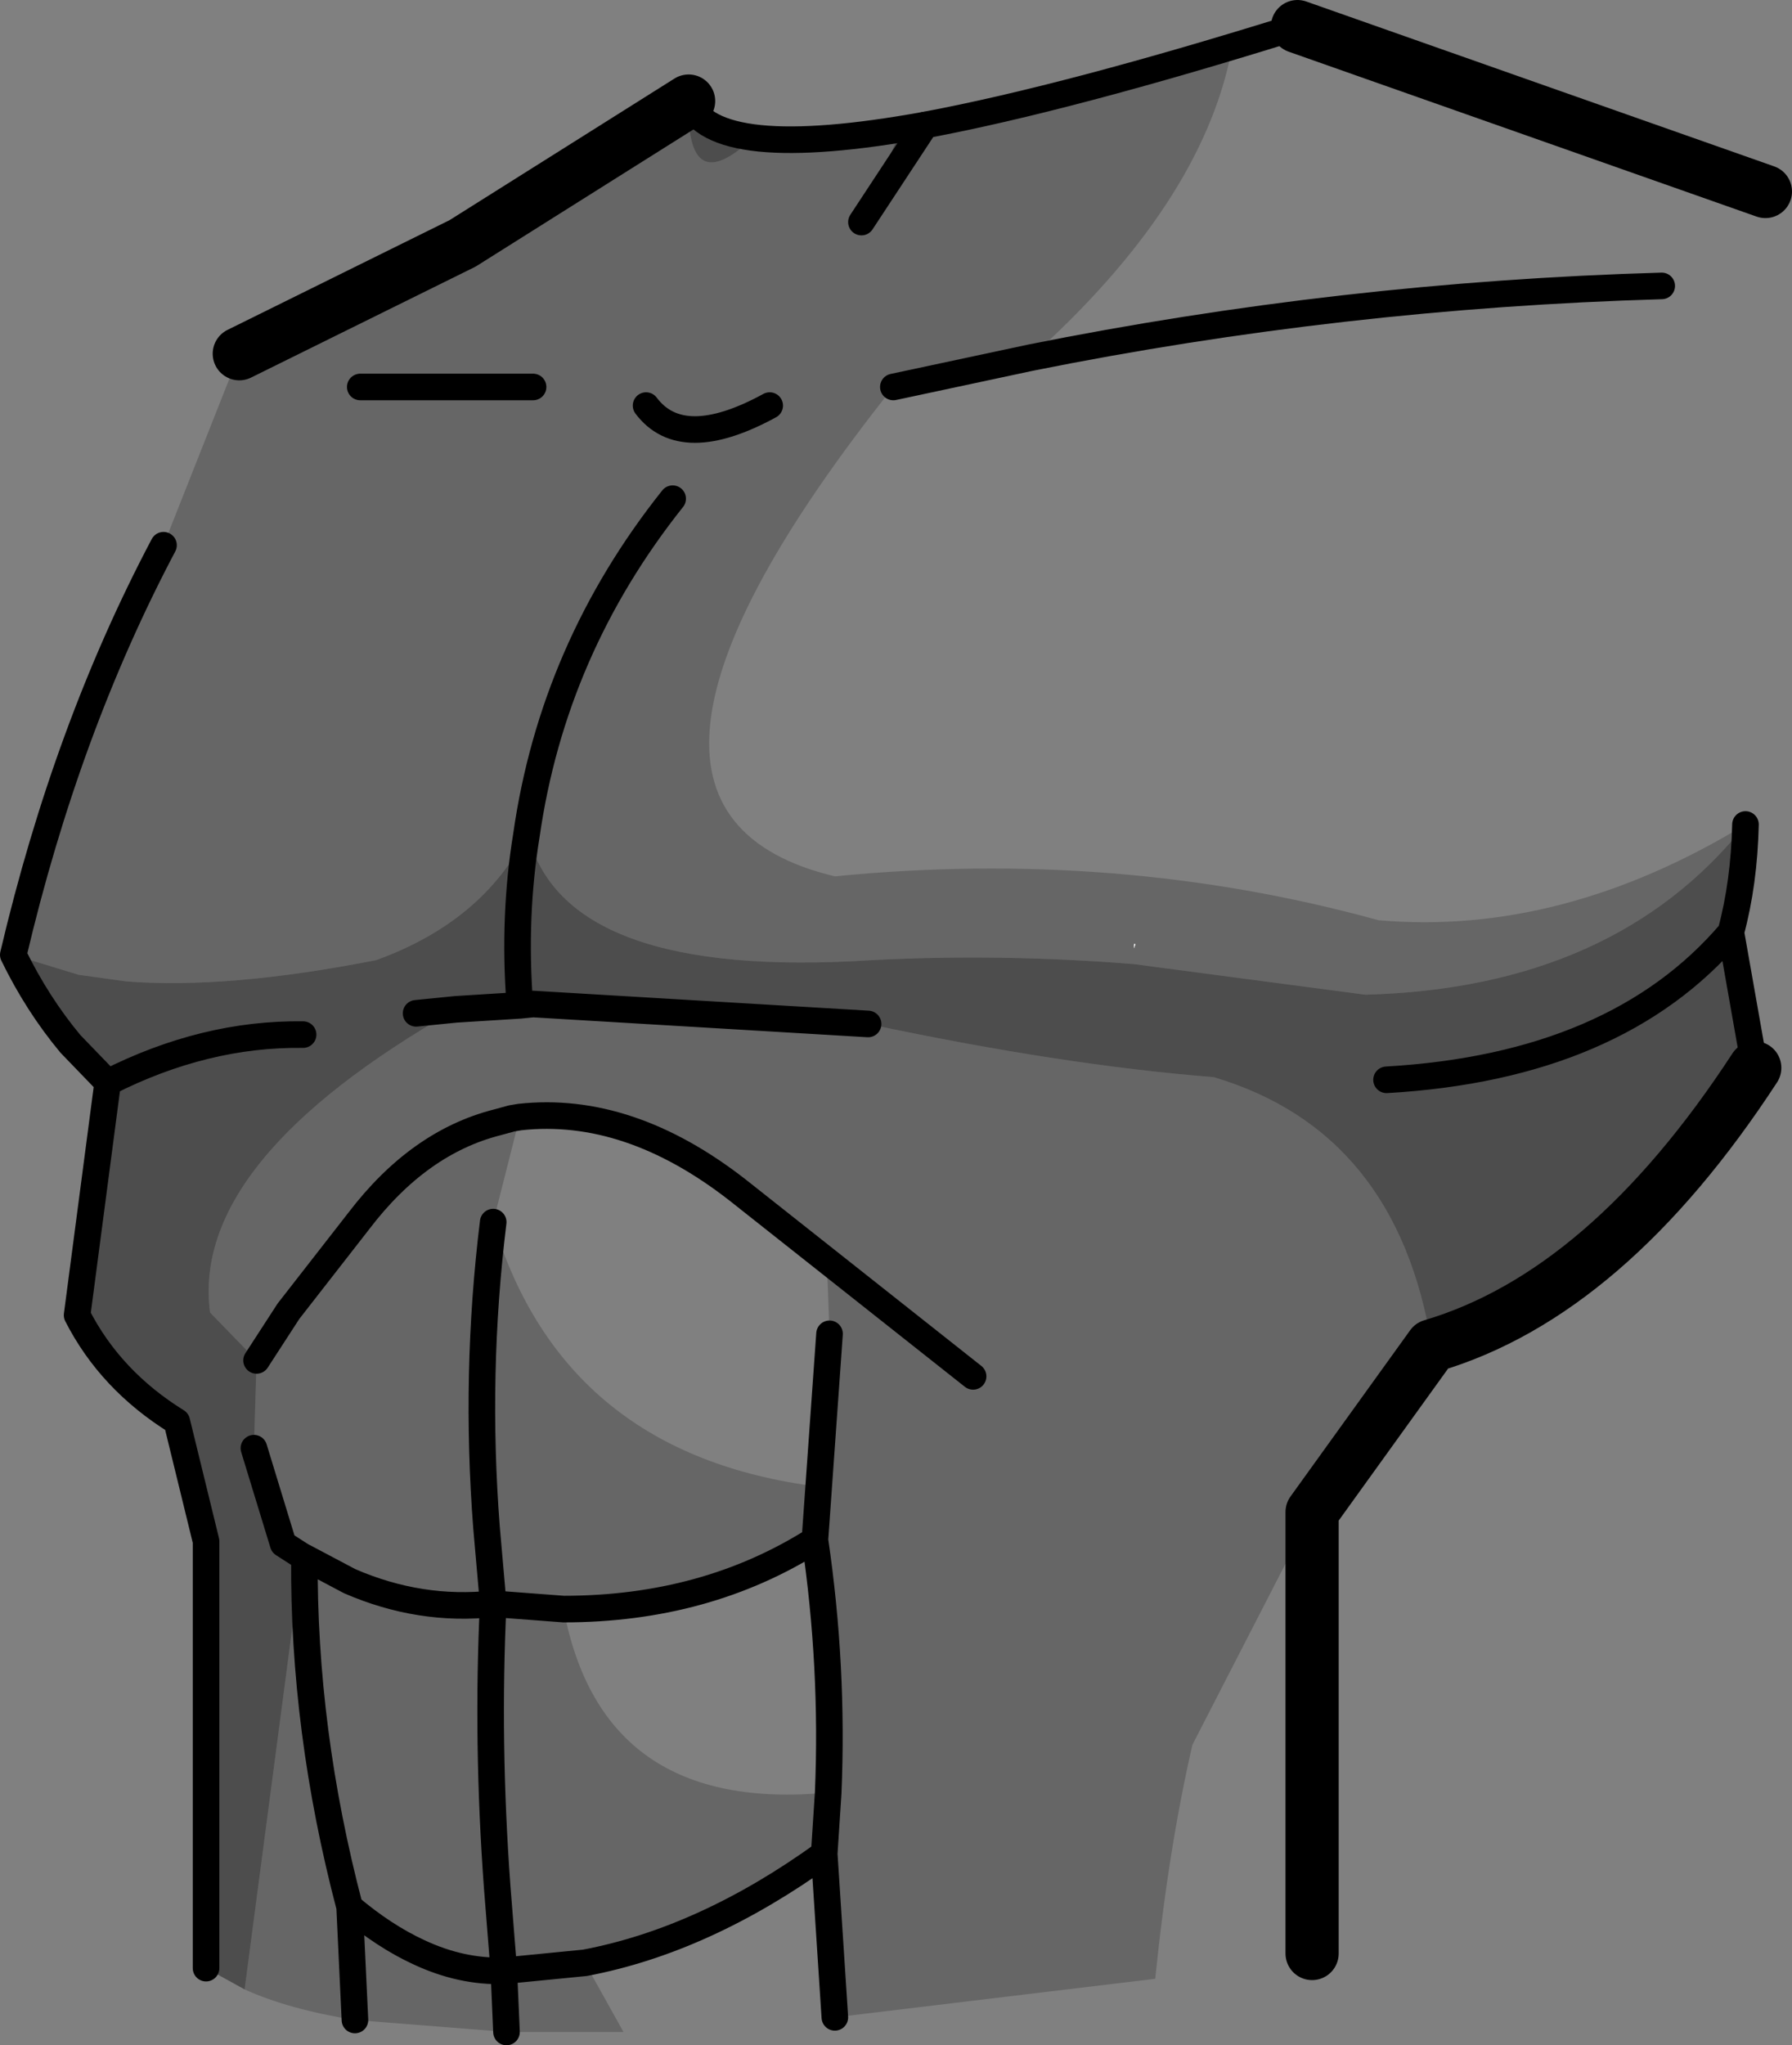 <?xml version="1.0" encoding="UTF-8" standalone="no"?>
<svg xmlns:xlink="http://www.w3.org/1999/xlink" height="76.9px" width="67.4px" xmlns="http://www.w3.org/2000/svg">
  <rect width="100%" height="100%" fill="#808080" stroke="none"/>
  <g transform="matrix(1.0, 0.0, 0.0, 1.0, 40.0, 110.4)">
    <path d="M-19.95 -72.65 L-20.45 -72.6 -20.45 -72.65 -19.95 -72.65 M2.65 -74.9 L2.7 -74.9 2.65 -74.75 2.65 -74.9" fill="#ffffff" fill-rule="evenodd" stroke="none"/>
    <path d="M-20.45 -72.6 L-22.85 -72.45 Q-32.85 -66.75 -32.1 -61.05 L-30.35 -59.25 -30.45 -55.95 -29.35 -52.35 -28.65 -51.9 -30.8 -35.6 -32.25 -36.4 -32.25 -52.45 -33.35 -56.95 Q-35.85 -58.5 -37.1 -60.95 L-35.95 -69.7 -37.35 -71.15 Q-38.6 -72.65 -39.5 -74.5 L-37.05 -73.75 -35.25 -73.5 Q-31.45 -73.2 -25.85 -74.3 -21.85 -75.75 -20.2 -79.0 L-20.15 -79.05 Q-18.8 -73.55 -7.2 -74.3 -2.3 -74.55 2.65 -74.15 L11.35 -73.0 Q20.75 -73.25 25.65 -79.4 25.6 -77.2 25.1 -75.35 L26.0 -70.25 Q20.45 -61.75 13.85 -59.8 12.55 -67.85 5.65 -69.9 -0.05 -70.35 -7.35 -71.9 L-19.95 -72.65 -20.45 -72.65 -20.45 -72.6 M-11.7 -105.2 Q-14.2 -102.85 -14.1 -106.6 -13.7 -105.5 -11.7 -105.2 M-5.2 -105.7 L-7.6 -102.05 -6.1 -105.55 -5.2 -105.7" fill="#000000" fill-opacity="0.4" fill-rule="evenodd" stroke="none"/>
    <path d="M-20.45 -72.6 L-20.45 -72.65 -19.95 -72.65 -20.45 -72.6 M2.7 -74.9 L2.65 -74.75 2.65 -74.9 2.7 -74.9" fill="#ffffff" fill-rule="evenodd" stroke="none"/>
    <path d="M6.25 -108.6 L6.3 -108.4 Q5.15 -102.7 -1.25 -96.95 L-6.4 -95.85 Q-19.05 -79.95 -8.6 -77.45 2.05 -78.5 11.85 -75.8 18.75 -75.2 25.65 -79.4 20.75 -73.25 11.35 -73.0 L2.65 -74.15 Q-2.3 -74.55 -7.2 -74.3 -18.8 -73.55 -20.15 -79.05 L-20.2 -79.0 Q-21.85 -75.75 -25.85 -74.3 -31.45 -73.2 -35.25 -73.5 L-37.05 -73.75 -39.5 -74.5 Q-37.5 -83.0 -33.85 -89.9 L-31.0 -97.1 -22.6 -101.25 -14.1 -106.6 Q-14.2 -102.85 -11.7 -105.2 L-6.1 -105.55 -7.6 -102.05 -5.2 -105.7 Q-0.65 -106.55 6.25 -108.6 M-19.95 -72.65 L-7.35 -71.9 Q-0.05 -70.35 5.65 -69.9 12.55 -67.85 13.85 -59.8 L9.35 -53.55 4.85 -44.8 Q3.95 -40.9 3.45 -36.0 L-8.6 -34.55 -9.0 -40.7 Q-13.5 -37.45 -18.0 -36.6 L-16.55 -34.0 -20.95 -34.0 -26.65 -34.45 Q-29.15 -34.85 -30.8 -35.6 L-28.65 -51.9 -29.35 -52.35 -30.45 -55.95 -30.35 -59.25 -32.1 -61.05 Q-32.85 -66.75 -22.85 -72.45 L-20.45 -72.6 -19.95 -72.65 M2.7 -74.9 L2.65 -74.9 2.65 -74.75 2.7 -74.9 M-9.35 -52.5 Q-13.45 -49.9 -18.8 -49.9 -17.35 -42.2 -8.85 -43.0 -8.65 -47.75 -9.35 -52.5 M-20.45 -68.4 L-21.45 -64.45 Q-18.8 -55.7 -9.2 -54.5 L-8.8 -60.25 -8.9 -63.0 -12.25 -65.65 Q-16.35 -68.85 -20.45 -68.4" fill="#000000" fill-opacity="0.2" fill-rule="evenodd" stroke="none"/>
    <path d="M2.65 -74.75 L2.65 -74.9 2.7 -74.9 2.65 -74.75 M-19.95 -72.65 L-20.45 -72.6 -20.45 -72.65 -19.95 -72.65" fill="#ffffff" fill-rule="evenodd" stroke="none"/>
    <path d="M8.8 -109.4 L26.4 -103.2 M26.0 -70.25 Q20.45 -61.75 13.85 -59.8 L9.35 -53.55 9.35 -36.95 M-14.1 -106.6 L-22.6 -101.25 -31.0 -97.1" fill="none" stroke="#000000" stroke-linecap="round" stroke-linejoin="round" stroke-width="2.0"/>
    <path d="M25.65 -79.4 Q25.6 -77.2 25.1 -75.35 L26.0 -70.25 M25.1 -75.35 Q20.8 -70.3 12.15 -69.8 M-5.2 -105.7 L-7.6 -102.05 M-15.7 -95.15 Q-14.35 -93.35 -11.05 -95.15 M-6.4 -95.85 L-1.25 -96.95 Q10.45 -99.3 22.5 -99.65 M-20.45 -72.65 Q-20.7 -75.95 -20.2 -79.0 -19.2 -86.0 -14.7 -91.65 M-32.25 -36.4 L-32.25 -52.45 -33.35 -56.95 Q-35.85 -58.5 -37.1 -60.95 L-35.95 -69.7 -37.35 -71.15 Q-38.6 -72.65 -39.5 -74.5 -37.5 -83.0 -33.85 -89.9 M-20.45 -72.65 L-20.45 -72.6 -19.95 -72.65 -7.35 -71.9 M-30.35 -59.25 L-29.15 -61.1 -26.5 -64.5 Q-24.25 -67.45 -21.3 -68.2 L-20.75 -68.35 -20.45 -68.4 Q-16.35 -68.85 -12.25 -65.65 L-3.4 -58.65 M-20.45 -72.6 L-22.85 -72.45 -24.35 -72.3 M-30.45 -55.95 L-29.35 -52.35 -28.65 -51.9 -28.55 -51.85 -26.85 -50.95 Q-24.2 -49.8 -21.45 -50.1 L-21.7 -52.95 Q-22.15 -58.75 -21.45 -64.45 M-28.6 -71.5 Q-32.3 -71.55 -35.95 -69.7 M-21.45 -50.1 L-18.8 -49.9 Q-13.45 -49.9 -9.35 -52.5 L-8.8 -60.25 M-19.95 -95.85 L-26.45 -95.85 M-21.45 -50.1 Q-21.7 -44.9 -21.3 -39.45 L-21.05 -36.3 -18.0 -36.6 Q-13.5 -37.45 -9.0 -40.7 L-8.85 -43.0 Q-8.65 -47.75 -9.35 -52.5 M-8.6 -34.55 L-9.0 -40.7 M-20.95 -34.0 L-21.05 -36.3 Q-22.65 -36.25 -24.25 -37.0 -25.55 -37.6 -26.85 -38.7 L-26.65 -34.45 M-28.55 -51.85 Q-28.6 -45.35 -26.85 -38.7" fill="none" stroke="#000000" stroke-linecap="round" stroke-linejoin="round" stroke-width="1.0"/>
    <path d="M-14.1 -106.6 Q-13.2 -104.25 -5.2 -105.7 0.15 -106.7 8.8 -109.4" fill="none" stroke="#000000" stroke-linecap="round" stroke-linejoin="round" stroke-width="1.0"/>
  </g>
</svg>
